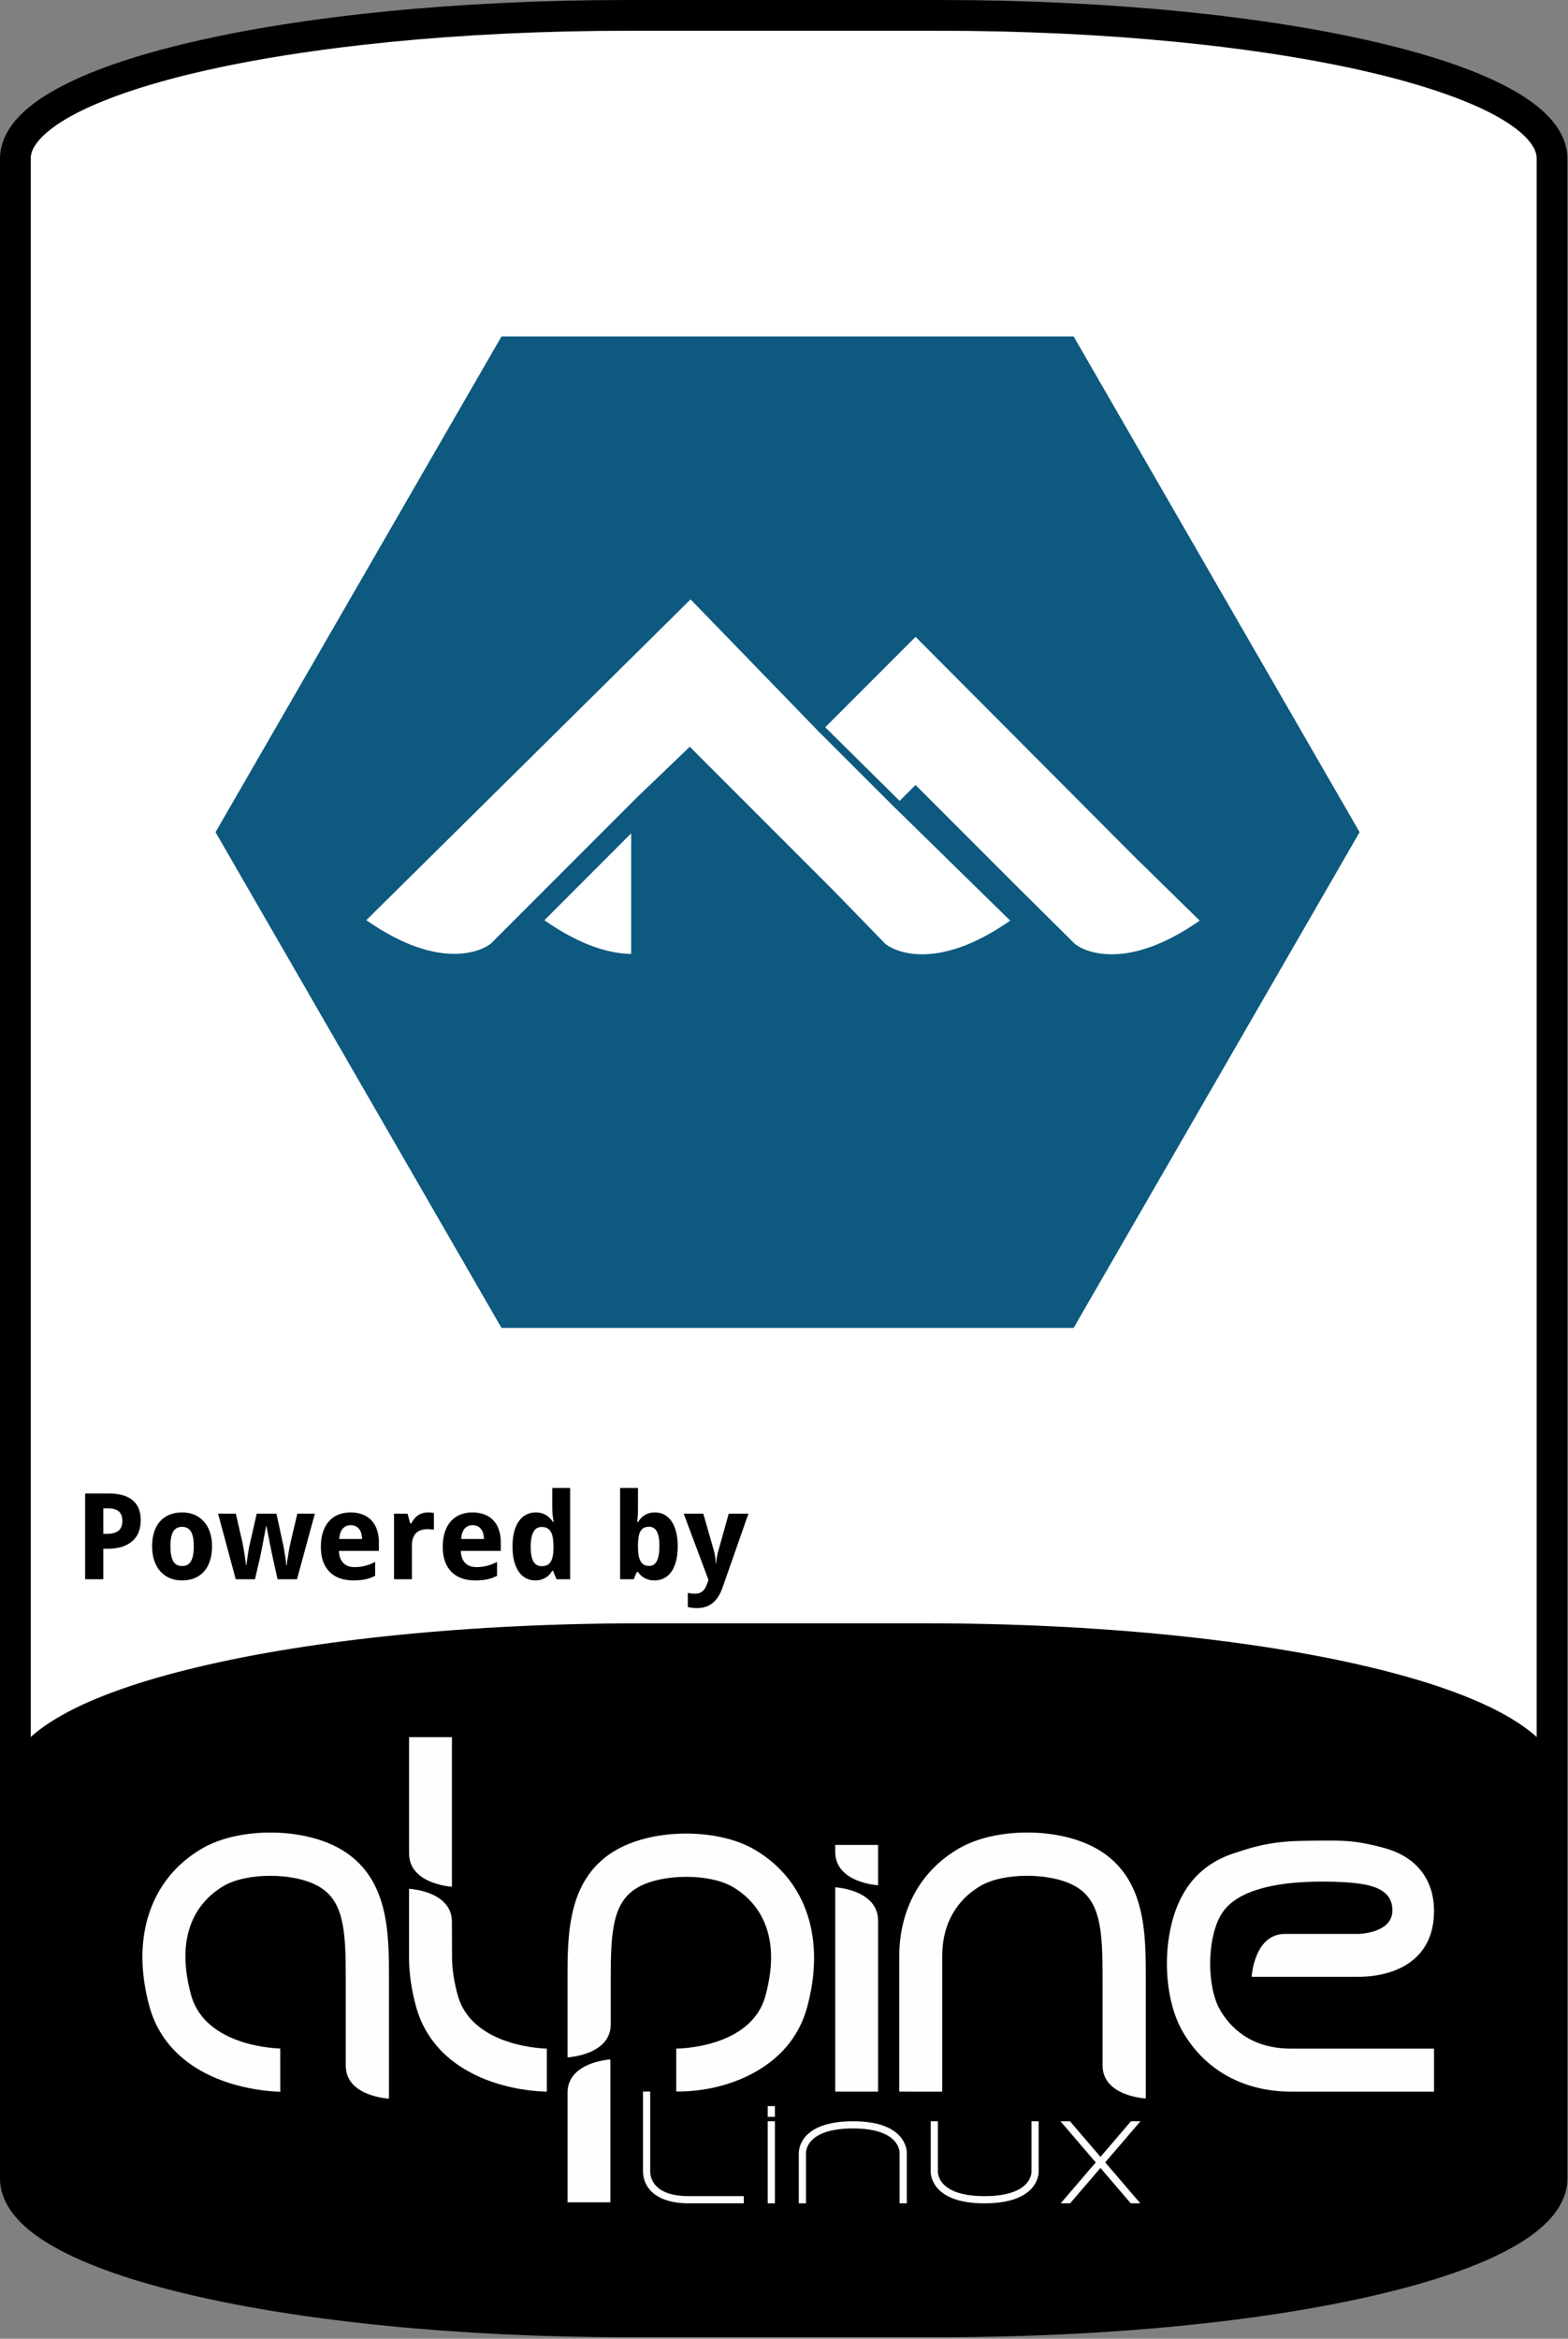<?xml version="1.0" encoding="UTF-8" standalone="no"?><!DOCTYPE svg PUBLIC "-//W3C//DTD SVG 1.1//EN" "http://www.w3.org/Graphics/SVG/1.1/DTD/svg11.dtd"><svg width="100%" height="100%" viewBox="0 0 907 1352" version="1.1" xmlns="http://www.w3.org/2000/svg" xmlns:xlink="http://www.w3.org/1999/xlink" xml:space="preserve" xmlns:serif="http://www.serif.com/" style="fill-rule:evenodd;clip-rule:evenodd;stroke-linejoin:round;stroke-miterlimit:2;"><rect x="0" y="0" width="907" height="1352" fill="#808080" stroke="none"/><rect id="Alpine" x="0" y="0" width="906.667" height="1351.11" style="fill:none;"/><clipPath id="_clip1"><rect x="0" y="0" width="906.667" height="1351.11"/></clipPath><g clip-path="url(#_clip1)"><g><g id="Frame"><path id="path36023" d="M363.216,8.892l180.223,-0c196.299,-0 354.331,36.928 354.331,82.799l0,1167.73c0,45.871 -158.032,82.8 -354.331,82.8l-180.223,-0c-196.3,-0 -354.331,-36.929 -354.331,-82.8l-0,-1167.73c-0,-45.871 158.031,-82.799 354.331,-82.799Z" style="fill:#fff;fill-rule:nonzero;"/><path id="path36025" d="M363.223,0c-98.707,0 -187.78,9.234 -252.805,24.429c-32.513,7.598 -58.999,16.618 -78.087,27.198c-9.543,5.29 -17.286,10.978 -22.976,17.509c-5.69,6.53 -9.365,14.275 -9.365,22.561l-0,1167.72c-0,8.285 3.675,16.03 9.365,22.56c5.69,6.531 13.433,12.219 22.976,17.509c19.088,10.581 45.574,19.6 78.087,27.198c65.025,15.195 154.098,24.429 252.805,24.429l180.21,0c98.707,0 187.781,-9.234 252.806,-24.429c32.512,-7.598 58.999,-16.617 78.086,-27.198c9.544,-5.29 17.286,-10.978 22.976,-17.509c5.69,-6.53 9.366,-14.275 9.366,-22.56l-0,-1167.72c-0,-8.286 -3.676,-16.031 -9.366,-22.561c-5.69,-6.531 -13.432,-12.219 -22.976,-17.509c-19.087,-10.58 -45.574,-19.6 -78.086,-27.198c-65.025,-15.195 -154.099,-24.429 -252.806,-24.429l-180.21,0Zm0,17.786l180.21,-0c97.592,-0 185.703,9.231 248.769,23.968c31.532,7.368 56.817,16.176 73.495,25.421c8.339,4.622 14.482,9.365 18.201,13.633c3.719,4.269 4.983,7.706 4.983,10.889l-0,1167.72c-0,3.182 -1.264,6.619 -4.983,10.888c-3.719,4.269 -9.862,9.011 -18.201,13.633c-16.678,9.245 -41.963,18.053 -73.495,25.421c-63.066,14.738 -151.177,23.969 -248.769,23.969l-180.21,-0c-97.592,-0 -185.703,-9.231 -248.768,-23.969c-31.533,-7.368 -56.818,-16.176 -73.496,-25.421c-8.339,-4.622 -14.482,-9.364 -18.201,-13.633c-3.719,-4.269 -4.983,-7.706 -4.983,-10.888l0,-1167.72c0,-3.183 1.264,-6.62 4.983,-10.889c3.719,-4.268 9.862,-9.011 18.201,-13.633c16.678,-9.245 41.963,-18.053 73.496,-25.421c63.065,-14.737 151.176,-23.968 248.768,-23.968Z" style="fill-rule:nonzero;"/></g><g id="Bottom"><path id="path35979" d="M371.596,946.173l163.463,0c199.609,0 360.304,38.151 360.304,85.54l0,218.99c0,47.389 -160.695,85.54 -360.304,85.54l-163.463,-0c-199.609,-0 -360.304,-38.151 -360.304,-85.54l-0,-218.99c-0,-47.389 160.695,-85.54 360.304,-85.54Z" style="fill-rule:nonzero;"/><path id="path35981" d="M371.597,938.419c-100.298,0 -190.805,9.547 -256.796,25.214c-32.996,7.833 -59.838,17.123 -79.079,27.958c-19.24,10.836 -32.18,23.883 -32.18,40.116l0,218.988c0,16.233 12.94,29.303 32.18,40.139c19.241,10.835 46.083,20.125 79.079,27.958c65.991,15.667 156.498,25.214 256.796,25.214l163.462,0c100.299,0 190.805,-9.547 256.797,-25.214c32.996,-7.833 59.837,-17.123 79.078,-27.958c19.24,-10.836 32.18,-23.906 32.18,-40.139l0,-218.988c0,-16.233 -12.94,-29.28 -32.18,-40.116c-19.241,-10.835 -46.082,-20.125 -79.078,-27.958c-65.992,-15.667 -156.498,-25.214 -256.797,-25.214l-163.462,0Zm0,15.525l163.462,-0c99.31,-0 188.963,9.52 253.221,24.775c32.129,7.628 57.914,16.745 75.041,26.39c17.128,9.646 24.291,19.137 24.291,26.598l0,218.988c0,7.461 -7.163,16.952 -24.291,26.598c-17.127,9.645 -42.912,18.762 -75.041,26.39c-64.258,15.255 -153.911,24.798 -253.221,24.798l-163.462,0c-99.31,0 -188.963,-9.543 -253.221,-24.798c-32.129,-7.628 -57.913,-16.745 -75.041,-26.39c-17.127,-9.646 -24.291,-19.137 -24.291,-26.598l0,-218.988c0,-7.461 7.164,-16.952 24.291,-26.598c17.128,-9.645 42.912,-18.762 75.041,-26.39c64.258,-15.255 153.911,-24.775 253.221,-24.775Z" style="fill-rule:nonzero;"/></g><g id="Powered-By" serif:id="Powered By"><path id="path12547" d="M59.746,886.701l2.069,0c2.961,0 5.188,-0.588 6.68,-1.763c1.515,-1.176 2.273,-3.086 2.273,-5.732c-0,-2.464 -0.679,-4.284 -2.035,-5.46c-1.334,-1.175 -3.437,-1.763 -6.308,-1.763l-2.679,-0l-0,14.718Zm21.67,-7.868c0,2.171 -0.328,4.251 -0.983,6.24c-0.656,1.99 -1.741,3.742 -3.256,5.257c-1.492,1.515 -3.47,2.724 -5.935,3.629c-2.441,0.904 -5.471,1.356 -9.088,1.356l-2.408,0l-0,17.635l-10.513,-0l-0,-49.581l13.768,-0c3.188,-0 5.935,0.362 8.241,1.085c2.329,0.701 4.239,1.719 5.732,3.053c1.514,1.311 2.634,2.927 3.357,4.849c0.724,1.899 1.085,4.058 1.085,6.478l0,-0.001Z" style="fill-rule:nonzero;"/><path id="path12549" d="M98.576,893.925c0,3.775 0.532,6.624 1.594,8.546c1.063,1.899 2.792,2.848 5.189,2.848c2.374,0 4.092,-0.96 5.155,-2.882c1.062,-1.922 1.594,-4.759 1.594,-8.512c-0,-3.776 -0.532,-6.591 -1.594,-8.445c-1.063,-1.876 -2.804,-2.814 -5.223,-2.814c-2.374,-0 -4.092,0.938 -5.155,2.814c-1.04,1.854 -1.56,4.669 -1.56,8.445Zm24.079,-0c-0,3.165 -0.407,5.968 -1.221,8.41c-0.792,2.442 -1.945,4.499 -3.459,6.172c-1.493,1.673 -3.324,2.951 -5.494,3.833c-2.148,0.859 -4.567,1.288 -7.258,1.288c-2.509,0 -4.815,-0.429 -6.918,-1.288c-2.103,-0.882 -3.923,-2.16 -5.46,-3.833c-1.515,-1.673 -2.702,-3.73 -3.561,-6.172c-0.859,-2.442 -1.289,-5.245 -1.289,-8.41c0,-3.143 0.396,-5.935 1.187,-8.377c0.814,-2.442 1.967,-4.488 3.46,-6.138c1.514,-1.673 3.346,-2.939 5.493,-3.798c2.148,-0.86 4.579,-1.289 7.292,-1.289c2.509,-0 4.815,0.429 6.918,1.289c2.103,0.859 3.911,2.125 5.426,3.798c1.538,1.65 2.736,3.696 3.595,6.138c0.859,2.442 1.289,5.234 1.289,8.377Z" style="fill-rule:nonzero;"/><path id="path12551" d="M160.536,912.95l-2.917,-13.26c-0.09,-0.384 -0.215,-0.927 -0.373,-1.628c-0.136,-0.724 -0.294,-1.526 -0.475,-2.408c-0.181,-0.904 -0.373,-1.854 -0.576,-2.848c-0.181,-1.018 -0.373,-2.024 -0.577,-3.019c-0.452,-2.328 -0.949,-4.838 -1.492,-7.528l-0.203,-0c-0.52,2.69 -0.995,5.211 -1.425,7.562c-0.181,0.995 -0.373,2.001 -0.576,3.019c-0.181,1.017 -0.362,1.978 -0.543,2.882c-0.181,0.882 -0.35,1.684 -0.508,2.408c-0.136,0.723 -0.249,1.289 -0.34,1.696l-3.052,13.124l-11.123,-0l-10.208,-37.915l10.275,0l3.833,16.787c0.203,0.882 0.407,1.944 0.61,3.188c0.226,1.221 0.429,2.464 0.61,3.73c0.204,1.244 0.385,2.431 0.543,3.561c0.158,1.108 0.283,1.99 0.373,2.645l0.203,0c0.023,-0.429 0.069,-0.983 0.136,-1.661c0.091,-0.701 0.192,-1.447 0.305,-2.239c0.113,-0.791 0.226,-1.593 0.339,-2.407c0.136,-0.837 0.26,-1.617 0.374,-2.34c0.135,-0.724 0.248,-1.357 0.339,-1.9c0.113,-0.565 0.203,-0.961 0.271,-1.187l4.137,-18.177l11.395,0l3.968,18.177c0.113,0.498 0.26,1.267 0.441,2.307c0.181,1.04 0.362,2.159 0.542,3.357c0.204,1.176 0.374,2.329 0.509,3.459c0.136,1.108 0.215,1.978 0.238,2.611l0.203,0c0.068,-0.565 0.181,-1.401 0.339,-2.509c0.181,-1.108 0.373,-2.295 0.577,-3.561c0.203,-1.289 0.418,-2.566 0.644,-3.832c0.249,-1.266 0.475,-2.34 0.678,-3.222l3.968,-16.787l10.14,0l-10.343,37.915l-11.259,-0Z" style="fill-rule:nonzero;"/><path id="path12553" d="M202.893,881.682c-1.831,0 -3.357,0.644 -4.578,1.933c-1.198,1.289 -1.888,3.312 -2.069,6.071l13.192,-0c-0.022,-1.153 -0.169,-2.216 -0.441,-3.188c-0.271,-0.972 -0.678,-1.809 -1.22,-2.51c-0.543,-0.723 -1.221,-1.289 -2.035,-1.695c-0.814,-0.408 -1.764,-0.611 -2.849,-0.611l0,0Zm1.323,31.946c-2.713,0 -5.212,-0.395 -7.495,-1.187c-2.284,-0.791 -4.251,-1.978 -5.901,-3.561c-1.65,-1.605 -2.939,-3.617 -3.866,-6.036c-0.904,-2.442 -1.357,-5.302 -1.357,-8.58c0,-3.324 0.419,-6.229 1.255,-8.716c0.837,-2.487 2.001,-4.555 3.493,-6.206c1.515,-1.673 3.324,-2.928 5.426,-3.764c2.126,-0.837 4.477,-1.255 7.054,-1.255c2.51,-0 4.771,0.384 6.783,1.153c2.035,0.746 3.753,1.854 5.155,3.323c1.424,1.47 2.509,3.278 3.255,5.426c0.769,2.125 1.153,4.567 1.153,7.325l0,5.02l-23.128,-0c0.044,1.447 0.271,2.758 0.678,3.934c0.429,1.153 1.017,2.136 1.763,2.95c0.769,0.791 1.685,1.402 2.747,1.831c1.086,0.43 2.318,0.645 3.697,0.645c1.153,0 2.238,-0.057 3.256,-0.17c1.04,-0.135 2.046,-0.328 3.018,-0.576c0.972,-0.249 1.933,-0.554 2.882,-0.916c0.95,-0.384 1.922,-0.825 2.917,-1.322l-0,8.003c-0.904,0.475 -1.82,0.882 -2.747,1.221c-0.904,0.317 -1.865,0.588 -2.883,0.814c-1.017,0.226 -2.114,0.384 -3.289,0.475c-1.176,0.113 -2.465,0.17 -3.866,0.17l-0,-0.001Z" style="fill-rule:nonzero;"/><path id="path12555" d="M247.692,874.323c0.272,-0 0.566,0.012 0.882,0.035c0.339,0 0.656,0.024 0.95,0.071c0.316,0.024 0.599,0.059 0.847,0.106c0.272,0.024 0.475,0.059 0.611,0.107l-0,9.699c-0.181,-0.047 -0.43,-0.093 -0.746,-0.136c-0.317,-0.047 -0.656,-0.083 -1.018,-0.106c-0.339,-0.047 -0.678,-0.071 -1.017,-0.071c-0.339,-0.024 -0.622,-0.036 -0.848,-0.036c-1.334,0 -2.566,0.17 -3.696,0.51c-1.108,0.339 -2.069,0.893 -2.883,1.661c-0.791,0.747 -1.413,1.742 -1.865,2.985c-0.43,1.22 -0.645,2.724 -0.645,4.51l0,19.297l-10.343,-0l-0,-37.915l7.834,-0l1.526,5.697l0.509,0c0.542,-0.972 1.13,-1.854 1.763,-2.645c0.633,-0.791 1.334,-1.458 2.103,-2.001c0.791,-0.565 1.673,-0.995 2.645,-1.289c0.995,-0.316 2.125,-0.474 3.391,-0.474l0,-0.005Z" style="fill-rule:nonzero;"/><path id="path12557" d="M273.399,881.682c-1.832,0 -3.358,0.644 -4.579,1.933c-1.198,1.289 -1.888,3.312 -2.068,6.071l13.192,-0c-0.023,-1.153 -0.17,-2.216 -0.441,-3.188c-0.271,-0.972 -0.678,-1.809 -1.221,-2.51c-0.543,-0.723 -1.221,-1.289 -2.035,-1.695c-0.814,-0.408 -1.763,-0.611 -2.848,-0.611l-0,0Zm1.322,31.946c-2.713,0 -5.211,-0.395 -7.495,-1.187c-2.283,-0.791 -4.25,-1.978 -5.901,-3.561c-1.65,-1.605 -2.939,-3.617 -3.866,-6.036c-0.904,-2.442 -1.356,-5.302 -1.356,-8.58c-0,-3.324 0.418,-6.229 1.255,-8.716c0.836,-2.487 2,-4.555 3.493,-6.206c1.514,-1.673 3.323,-2.928 5.426,-3.764c2.125,-0.837 4.476,-1.255 7.054,-1.255c2.509,-0 4.77,0.384 6.782,1.153c2.035,0.746 3.753,1.854 5.155,3.323c1.424,1.47 2.51,3.278 3.256,5.426c0.768,2.125 1.153,4.567 1.153,7.325l-0,5.02l-23.129,-0c0.045,1.447 0.271,2.758 0.678,3.934c0.43,1.153 1.018,2.136 1.764,2.95c0.769,0.791 1.684,1.402 2.747,1.831c1.085,0.43 2.317,0.645 3.696,0.645c1.153,0 2.239,-0.057 3.256,-0.17c1.04,-0.135 2.046,-0.328 3.018,-0.576c0.972,-0.249 1.933,-0.554 2.883,-0.916c0.949,-0.384 1.922,-0.825 2.916,-1.322l0,8.003c-0.904,0.475 -1.82,0.882 -2.747,1.221c-0.904,0.317 -1.865,0.588 -2.882,0.814c-1.018,0.226 -2.114,0.384 -3.29,0.475c-1.175,0.113 -2.464,0.17 -3.866,0.17l0,-0.001Z" style="fill-rule:nonzero;"/><path id="path12559" d="M309.584,913.628c-1.945,0 -3.719,-0.418 -5.325,-1.255c-1.605,-0.836 -2.984,-2.068 -4.137,-3.696c-1.153,-1.651 -2.057,-3.697 -2.713,-6.138c-0.633,-2.442 -0.95,-5.268 -0.95,-8.479c0,-3.255 0.317,-6.104 0.95,-8.546c0.656,-2.464 1.571,-4.521 2.747,-6.172c1.198,-1.673 2.623,-2.928 4.273,-3.764c1.65,-0.837 3.471,-1.255 5.46,-1.255c1.221,-0 2.34,0.147 3.357,0.44c1.018,0.272 1.934,0.668 2.747,1.187c0.814,0.498 1.538,1.086 2.171,1.764c0.656,0.656 1.232,1.379 1.729,2.17l0.34,0c-0.136,-0.881 -0.26,-1.774 -0.373,-2.679c-0.114,-0.768 -0.215,-1.582 -0.306,-2.442c-0.067,-0.881 -0.101,-1.695 -0.101,-2.441l-0,-12.141l10.343,-0l0,52.769l-7.902,-0l-2.001,-4.918l-0.44,0c-0.475,0.769 -1.018,1.504 -1.628,2.205c-0.611,0.678 -1.323,1.265 -2.137,1.763c-0.791,0.498 -1.695,0.893 -2.713,1.187c-0.995,0.294 -2.125,0.441 -3.391,0.441l-0,0Zm3.764,-8.241c1.221,0 2.261,-0.203 3.12,-0.61c0.859,-0.43 1.549,-1.063 2.069,-1.899c0.543,-0.859 0.938,-1.922 1.187,-3.188c0.271,-1.266 0.418,-2.747 0.441,-4.443l-0,-1.12c-0,-1.831 -0.113,-3.459 -0.339,-4.883c-0.226,-1.424 -0.599,-2.611 -1.119,-3.561c-0.52,-0.972 -1.221,-1.707 -2.103,-2.204c-0.882,-0.498 -1.99,-0.747 -3.324,-0.747c-2.17,0 -3.764,0.984 -4.781,2.951c-1.018,1.944 -1.526,4.781 -1.526,8.512c-0,3.73 0.508,6.534 1.526,8.41c1.04,1.854 2.656,2.781 4.849,2.781l0,0.001Z" style="fill-rule:nonzero;"/><path id="path12561" d="M378.902,874.323c1.945,-0 3.719,0.418 5.325,1.255c1.605,0.836 2.984,2.08 4.137,3.73c1.153,1.651 2.046,3.697 2.679,6.138c0.656,2.442 0.984,5.268 0.984,8.479c-0,3.255 -0.328,6.115 -0.984,8.58c-0.633,2.441 -1.537,4.488 -2.713,6.138c-1.176,1.65 -2.589,2.894 -4.239,3.73c-1.65,0.837 -3.47,1.255 -5.46,1.255c-1.266,0 -2.397,-0.136 -3.391,-0.407c-0.973,-0.272 -1.843,-0.634 -2.612,-1.086c-0.768,-0.452 -1.447,-0.96 -2.034,-1.526c-0.566,-0.588 -1.086,-1.198 -1.56,-1.831l-0.713,-0l-1.729,4.171l-7.902,0l0,-52.769l10.344,0l-0,12.277c-0,0.746 -0.023,1.56 -0.068,2.442c-0.045,0.859 -0.09,1.661 -0.135,2.408c-0.068,0.881 -0.136,1.763 -0.204,2.645l0.407,-0c0.475,-0.792 1.017,-1.526 1.628,-2.205c0.61,-0.678 1.311,-1.265 2.102,-1.763c0.814,-0.52 1.73,-0.927 2.747,-1.221c1.018,-0.294 2.148,-0.441 3.392,-0.441l-0.001,0.001Zm-3.493,8.275c-1.153,-0 -2.136,0.215 -2.95,0.645c-0.792,0.407 -1.436,1.028 -1.933,1.865c-0.498,0.836 -0.859,1.899 -1.085,3.188c-0.227,1.266 -0.362,2.747 -0.407,4.442l-0,1.12c-0,1.831 0.101,3.459 0.305,4.883c0.226,1.425 0.588,2.623 1.085,3.595c0.497,0.95 1.153,1.673 1.967,2.171c0.836,0.497 1.865,0.746 3.086,0.746c2.057,0 3.561,-0.972 4.51,-2.916c0.973,-1.967 1.459,-4.816 1.459,-8.547c-0,-3.73 -0.486,-6.522 -1.459,-8.376c-0.949,-1.877 -2.475,-2.815 -4.578,-2.815l0,-0.001Z" style="fill-rule:nonzero;"/><path id="path12563" d="M395.486,875.035l11.327,0l6.104,21.331c0.362,1.176 0.621,2.431 0.78,3.765c0.181,1.334 0.294,2.532 0.339,3.595l0.203,-0c0.047,-0.52 0.104,-1.097 0.17,-1.73c0.09,-0.633 0.192,-1.277 0.305,-1.933c0.113,-0.656 0.237,-1.3 0.373,-1.933c0.158,-0.656 0.316,-1.244 0.475,-1.764l5.968,-21.331l11.395,0l-14.989,42.765c-1.402,4.001 -3.313,6.974 -5.732,8.919c-2.419,1.944 -5.448,2.916 -9.088,2.916c-1.176,0 -2.193,-0.068 -3.053,-0.203c-0.859,-0.113 -1.594,-0.238 -2.204,-0.373l0,-8.207c0.475,0.113 1.074,0.215 1.797,0.305c0.724,0.09 1.481,0.135 2.273,0.135c1.085,0 2.012,-0.146 2.78,-0.44c0.769,-0.294 1.425,-0.712 1.967,-1.255c0.566,-0.52 1.04,-1.153 1.425,-1.899c0.407,-0.747 0.757,-1.583 1.051,-2.51l0.645,-1.899l-14.311,-38.254Z" style="fill-rule:nonzero;"/></g></g><g id="Alpine1" serif:id="Alpine"><g id="Logo"><g id="g56-7"><path id="path58" d="M365.093,551.465l0,-69.72l-50.204,50.258c5.409,3.764 10.506,6.858 15.302,9.373c4.795,2.52 9.284,4.467 13.467,5.947c4.182,1.484 8.062,2.498 11.631,3.155c3.573,0.654 6.84,0.947 9.804,0.987m256.671,-5.795c0.089,0.075 0.578,0.488 1.48,1.062c0.907,0.578 2.231,1.32 3.991,2.053c1.756,0.729 3.951,1.453 6.6,1.991c2.649,0.542 5.751,0.898 9.325,0.898c2.982,-0 6.271,-0.262 9.875,-0.889c3.609,-0.631 7.525,-1.631 11.756,-3.107c4.235,-1.48 8.782,-3.435 13.644,-5.973c4.863,-2.542 10.04,-5.671 15.534,-9.493l-38.098,-37.32l-126.267,-126.738l-55.404,55.418l-74.738,-77.071l-187.573,185.453c5.489,3.822 10.657,6.951 15.515,9.493c4.858,2.538 9.4,4.494 13.631,5.974c4.227,1.475 8.143,2.475 11.747,3.102c3.6,0.631 6.889,0.893 9.867,0.893c3.573,0 6.675,-0.355 9.32,-0.898c2.649,-0.537 4.84,-1.262 6.6,-1.995c1.76,-0.729 3.08,-1.471 3.986,-2.049c0.907,-0.578 1.396,-0.991 1.485,-1.067l84.675,-84.675l30.28,-29.036l83.849,83.849l29.294,30.125c0.088,0.075 0.577,0.488 1.484,1.062c0.907,0.578 2.227,1.32 3.987,2.053c1.76,0.729 3.955,1.453 6.6,1.991c2.649,0.542 5.755,0.898 9.329,0.898c2.977,-0 6.271,-0.262 9.875,-0.889c3.605,-0.631 7.525,-1.631 11.756,-3.107c4.231,-1.48 8.777,-3.435 13.64,-5.973c4.862,-2.542 10.04,-5.671 15.533,-9.493l-67.284,-65.889l12.524,-12.525l58.227,58.227l33.955,33.645m-0.724,-351.183l165.418,286.587l-165.418,286.587l-330.947,-0l-165.418,-286.587l165.418,-286.587l330.947,0Z" style="fill:#0d597f;fill-rule:nonzero;"/></g><g id="g60"><path id="path62" d="M517.825,467.113l-44.058,-43.978l3.134,-3.151l44.369,43.885l-3.445,3.244Z" style="fill:#0d597f;fill-rule:nonzero;"/></g></g><g id="Alpine2" serif:id="Alpine"><g id="g20-6"><path id="path22-2" d="M705.83,1162.11c-7.788,-13.354 -7.767,-40.337 0.048,-54.473c3.414,-6.183 13.788,-19.904 59.066,-19.904c9.303,-0 16.114,0.476 21.131,1.153c10.99,1.479 19.358,5.224 19.358,15.461c-0,13.513 -19.917,13.638 -19.917,13.638l-42.206,0c-17.924,0 -19.294,24.787 -19.294,24.787l61.5,0c21.604,0 43.987,-9.68 43.987,-38.017c0,-18.838 -10.842,-31.515 -28.547,-36.373c-17.695,-4.855 -24.589,-4.593 -48.705,-4.16c-19.311,0.346 -30.432,4.583 -37.457,6.786c-12.315,3.865 -23.346,11.078 -30.786,24.541c-12.112,21.922 -12.002,58.169 0.239,79.152c13.087,22.434 35.525,34.44 62.65,34.461l82.606,-0l0.003,-24.868l-82.694,-0c-23.812,0.07 -35.629,-13.006 -40.982,-22.184" style="fill:#fefefe;fill-rule:nonzero;"/></g><g id="g24-6"><path id="path26-18" d="M195.987,1068.39c-21.919,-12.112 -58.169,-12.002 -79.151,0.239c-29.951,17.472 -41.314,51.61 -30.388,91.323c5.607,20.385 20.749,35.402 43.789,43.424c16.279,5.67 31.258,5.833 31.879,5.837l-0.031,-24.987c-0.431,-0.002 -43.219,-0.635 -51.546,-30.904c-10.744,-39.059 7.221,-56.306 18.888,-63.11c13.353,-7.788 40.337,-7.767 54.473,0.048c15.017,8.297 16.102,25.605 16.102,53.123l-0,50.719c-0,17.924 24.987,19.096 24.987,19.096l-0,-69.815c-0,-26.273 -0,-58.966 -29.002,-74.993" style="fill:#fefefe;fill-rule:nonzero;"/></g><g id="g28-7"><path id="path30-9" d="M520.149,1209.15l-0,-77.886c0.023,-27.125 12.027,-49.563 34.461,-62.65c20.984,-12.239 57.232,-12.352 79.151,-0.239c29.001,16.027 29.001,48.722 29.001,74.993l0,69.734c0,-0 -24.986,-1.172 -24.986,-19.096l-0,-50.638c-0,-27.518 -1.085,-44.826 -16.102,-53.124c-14.136,-7.814 -41.12,-7.835 -54.473,-0.047c-9.179,5.353 -22.255,17.17 -22.184,40.982l-0,77.973l-24.868,-0.002Z" style="fill:#fefefe;fill-rule:nonzero;"/></g><g id="g32-2"><path id="path34-0" d="M483.129,1209.15l-0,-118.131c-0,-0 24.786,1.37 24.786,19.296l0,98.835l-24.786,-0Z" style="fill:#fefefe;fill-rule:nonzero;"/></g><g id="g36"><path id="path38-2" d="M507.916,1066.54l-0,23.319c-0,-0 -24.787,-1.37 -24.787,-19.296l-0,-4.023l24.787,0Z" style="fill:#fefefe;fill-rule:nonzero;"/></g><g id="g40-3"><path id="path42" d="M357.283,1068.98c21.919,-12.112 58.169,-12.002 79.151,0.239c29.951,17.472 41.314,51.61 30.388,91.323c-5.607,20.385 -20.749,35.402 -43.789,43.424c-16.279,5.67 -31.248,5.096 -31.868,5.1l0.021,-24.777c0.431,-0.002 43.218,-0.108 51.545,-30.377c10.744,-39.059 -7.221,-56.306 -18.888,-63.11c-13.353,-7.788 -40.337,-7.767 -54.473,0.048c-15.017,8.297 -16.102,25.605 -16.102,53.123l0,26.261c0,17.924 -24.986,19.094 -24.986,19.094l-0,-45.355c-0,-26.273 -0,-58.966 29.001,-74.993" style="fill:#fefefe;fill-rule:nonzero;"/></g><g id="g44-7"><path id="path46" d="M353.069,1273.15l0,-82.613c0,0 -24.786,1.371 -24.786,19.294l-0,63.319l24.786,-0Z" style="fill:#fefefe;fill-rule:nonzero;"/></g><g id="g48-5"><path id="path50-9" d="M261.409,1004.23l0,86.473c0,-0 -24.787,-1.37 -24.787,-19.294l0,-67.179l24.787,0Z" style="fill:#fefefe;fill-rule:nonzero;"/></g><g id="g52"><path id="path54" d="M264.764,1153.39c-2.163,-7.865 -3.163,-14.845 -3.283,-21.033l-0.071,-21.353c-0,-17.924 -24.806,-19.096 -24.806,-19.096l0,40.32c0.077,8.829 1.416,18.144 4.069,27.791c5.607,20.385 20.751,35.402 43.789,43.425c16.279,5.67 31.217,5.712 31.835,5.716l0.013,-24.866c-0.431,-0.002 -43.219,-0.635 -51.546,-30.904" style="fill:#fefefe;fill-rule:nonzero;"/></g></g><g id="Linux"><g id="g64"><path id="path66-2" d="M376.108,1255.23l0,-46.145l-4.164,0l-0,46.145c-0,8.943 6.975,18.5 26.548,18.5l31.754,0l0,-4.164l-31.754,-0c-20.77,-0 -22.384,-10.974 -22.384,-14.336" style="fill:#fefefe;fill-rule:nonzero;"/></g><rect id="path68" x="444.07" y="1226.28" width="4.164" height="47.448" style="fill:#fefefe;fill-rule:nonzero;"/><rect id="path70" x="444.07" y="1217.51" width="4.164" height="6.23" style="fill:#fefefe;fill-rule:nonzero;"/><g id="g72"><path id="path74" d="M659.685,1226.28l-5.484,-0l-17.635,20.589l-17.659,-20.589l-5.485,-0l20.398,23.796l-20.258,23.652l5.455,-0l17.537,-20.462l17.538,20.462l5.512,-0l-20.302,-23.669l20.383,-23.779Z" style="fill:#fefefe;fill-rule:nonzero;"/></g><g id="g76-2"><path id="path78" d="M596.655,1255.49c0,1.439 -0.762,14.076 -27.2,14.076c-26.182,-0 -26.938,-12.637 -26.938,-14.076l0,-29.207l-4.164,-0l-0,29.207c-0,1.866 0.872,18.24 31.102,18.24c30.484,0 31.365,-16.374 31.365,-18.24l-0,-29.207l-4.165,-0l0,29.207Z" style="fill:#fefefe;fill-rule:nonzero;"/></g><g id="g80-8"><path id="path82" d="M493.424,1226.28c-30.483,-0 -31.364,16.372 -31.364,18.24l-0,29.208l4.164,-0l0,-29.208c0,-1.441 0.765,-14.076 27.2,-14.076c26.182,0 26.94,12.635 26.94,14.076l0,29.208l4.165,-0l-0,-29.208c-0,-1.868 -0.873,-18.24 -31.105,-18.24" style="fill:#fefefe;fill-rule:nonzero;"/></g></g></g></g></svg>